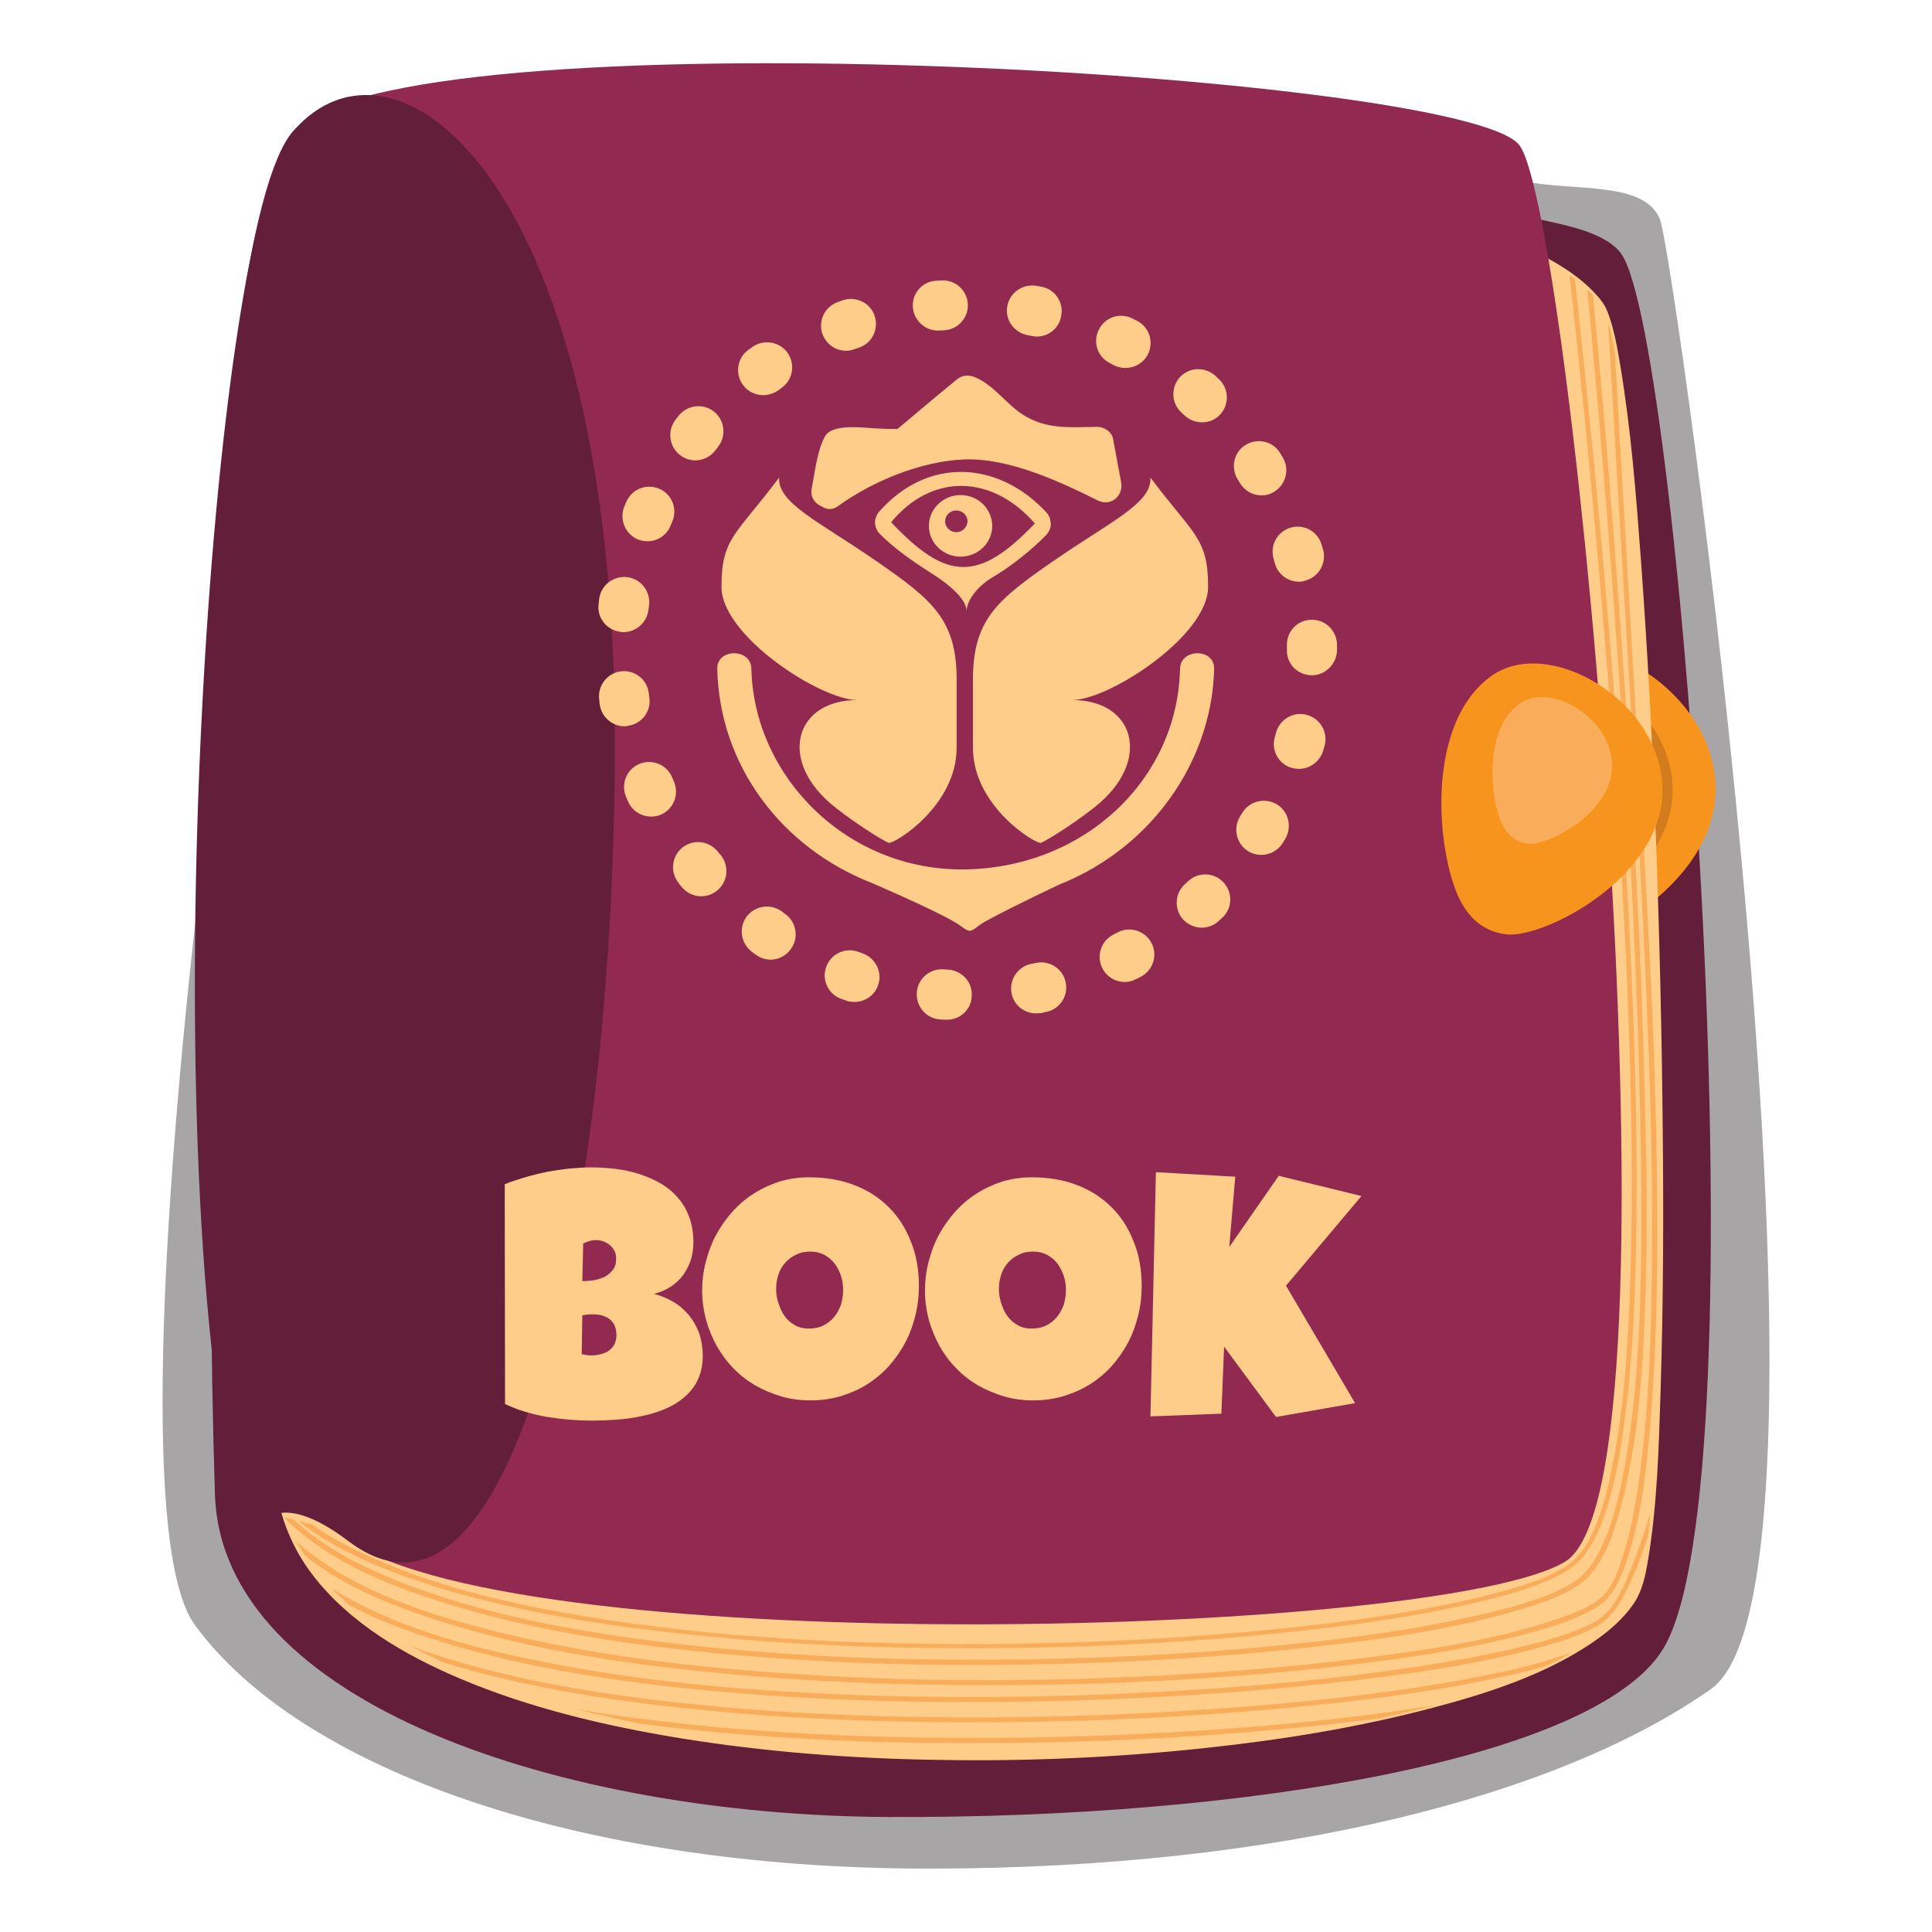 <?xml version="1.0" encoding="utf-8"?>
<!-- Generator: Adobe Illustrator 18.0.0, SVG Export Plug-In . SVG Version: 6.00 Build 0)  -->
<!DOCTYPE svg PUBLIC "-//W3C//DTD SVG 1.1//EN" "http://www.w3.org/Graphics/SVG/1.1/DTD/svg11.dtd">
<svg version="1.1" id="Layer_1" xmlns="http://www.w3.org/2000/svg" xmlns:xlink="http://www.w3.org/1999/xlink" x="0px" y="0px"
	 viewBox="0 0 640 640" enable-background="new 0 0 640 640" xml:space="preserve">
<g>
	<path opacity="0.4" fill="#231F20" d="M507.9,60.6c17,2.5,37.2,0.1,42,12.1c4.8,12,66.9,451.6,16.9,486.8
		c-50,35.2-142.2,59.5-259.1,59.5S99.1,585.8,64.5,538.2C29.9,490.6,89.4,94.8,104.4,67.8S507.9,60.6,507.9,60.6z"/>
	<g>
		<g>
			<path fill="#631E3A" d="M510.6,72.8c7.3,1.7,21.6,4.1,26.6,11.5c19.7,28.8,47.6,408.2,13.5,462.3c-22.7,35.9-137.7,55.9-257,55.3
				C187.1,601.3,73.4,564.7,71.2,495c-3.2-100.2,0.6-185.2,0.6-185.2"/>
		</g>
		<g>
			<g>
				<path fill="#F7941E" d="M505.4,219.1c-21.1,14.8-21.3,51.6-15.2,73.8c3,10.8,8.2,20.1,20.3,21.8c13.3,1.9,57.8-20.5,57.8-53.2
					S526.8,204.1,505.4,219.1z"/>
			</g>
		</g>
		<g>
			<g>
				<path fill="#D37C1E" d="M497.6,223.8c-18.9,13.3-19.1,46.3-13.6,66.2c2.7,9.7,7.4,18,18.2,19.5c11.9,1.7,51.9-18.4,51.9-47.7
					S516.8,210.4,497.6,223.8z"/>
			</g>
		</g>
		<g>
			<g>
				<path fill="#FFCD8A" d="M92.7,472.6C66.6,618,505.1,599.5,541.9,528.1c16.1-31.2,5.7-405-12-427.7S457,67.8,457,67.8"/>
			</g>
			<g>
				<g>
					<path fill="#FFCD8A" d="M91.9,472.4c-3.1,17.7,0.8,35.2,11.8,49.5c12.2,15.8,30.3,26.3,48.3,34c23.3,9.9,48.3,15.8,73.3,19.9
						c28.5,4.6,57.3,6.8,86.2,7.2c29.1,0.5,58.3-0.8,87.3-3.9c25.5-2.7,51-6.8,75.9-13.4c18.2-4.8,37-10.9,52.7-21.5
						c5.3-3.6,10.4-7.9,14-13.3c2.6-4,3.6-8.7,4.4-13.3c3.2-18.8,3.7-38.1,4.3-57.1c0.9-28.8,1-57.7,0.7-86.5
						c-0.3-32.6-1.1-65.1-2.3-97.7c-1.1-30.2-2.7-60.4-4.9-90.5c-1.6-21.7-3.3-43.5-6.9-65c-1-5.8-2-11.8-4.1-17.3
						c-1-2.6-2.4-4.4-4.3-6.4c-5.7-6.1-13.2-10.5-20.6-14.1c-15.7-7.7-33.1-12.9-50.3-16c-1.1-0.2-1.5,1.4-0.4,1.6
						c10.5,1.9,20.9,4.8,31,8.2c8.6,2.9,17.1,6.4,25,10.9c6,3.4,12.9,7.8,16.7,13.6c2.5,3.8,3.2,9,4.1,13.3
						c1.7,8.3,2.8,16.8,3.8,25.2c3,25.3,4.8,50.7,6.3,76.1c1.9,31.7,3.1,63.4,4,95.1c0.9,31.9,1.4,63.9,1.3,95.8
						c-0.1,26.1-0.4,52.2-1.9,78.2c-0.5,8.9-1.2,17.9-2.3,26.7c-0.7,5-1.3,10.6-3.3,15.2c-2.3,5.3-6.9,9.6-11.4,13.1
						c-6.4,5-13.6,8.7-21,12c-20.2,9-42,14.3-63.7,18.5c-27.1,5.2-54.7,8.2-82.3,9.7c-29.4,1.6-59,1.5-88.4-0.5
						c-27.8-2-55.5-5.7-82.6-12.4c-22.4-5.6-44.8-13.3-64.2-25.9c-15.1-9.8-28.5-23.3-33.5-41c-2.5-9-2.6-18.5-1-27.6
						C93.7,471.8,92.1,471.3,91.9,472.4L91.9,472.4z"/>
				</g>
			</g>
		</g>
		<g>
			<path fill="#912951" d="M503.4,48.2c17.7,24.4,57.1,443.5,15.1,469.1c-40.8,24.8-343.5,32.9-403.1-6.9S62.6,83.7,97,43.6
				S486,24.1,503.4,48.2z"/>
		</g>
		<g>
			<path fill="#631E3A" d="M203.7,245.7c0,145.3-31.1,308-88.3,264.8c-36.5-27.5-30.3,17-37.1-12.6C50.3,377.6,69.4,75.8,97,43.6
				C131.4,3.5,203.7,60.9,203.7,245.7z"/>
		</g>
		<g>
			<path fill="#F9AD5A" d="M541.4,516.8c-2.4,6.2-5.1,13.7-10.1,18.3c-1.9,1.7-4.4,2.9-6.7,3.9c-7.2,3.2-15,5.2-22.6,7
				c-11,2.6-22.2,4.5-33.3,6.2c-29.6,4.5-59.5,7-89.4,8.5c-34.2,1.7-68.6,2-102.8,0.5c-32.5-1.4-65.1-4.4-97.1-10.8
				c-23.9-4.8-48.8-11.3-69.7-24.3c1.9,1.9,4,3.8,6.1,5.7c11.5,6.1,24.2,10.3,36.2,13.8c29.4,8.4,60,12.5,90.3,15.1
				c34.2,2.9,68.6,3.6,103,2.9c32-0.7,64.1-2.6,95.9-6.1c23.3-2.6,46.8-5.7,69.4-11.9c6.4-1.8,13.1-3.8,18.9-7.2
				c3.8-2.3,6.2-5.8,8.3-9.7c3.4-6.2,5.8-13,8.1-19.7c0.3-2.4,0.6-5.1,0.8-7.9C545.2,506.3,543.4,511.6,541.4,516.8z"/>
			<path fill="#F9AD5A" d="M489,555.6c-25.5,4.9-51.5,7.8-77.4,9.8c-31.8,2.5-63.7,3.7-95.5,3.5c-32.4-0.2-64.8-1.7-96.9-5.5
				c-27.5-3.3-55.3-8.1-81.5-17.5c-0.5-0.2-1.1-0.4-1.6-0.6c3.4,1.9,6.9,3.6,10.6,5.3c0.6,0.2,1.2,0.4,1.8,0.6
				c27.5,8.3,56.2,12.5,84.7,15.3c32.5,3.2,65.2,4.3,97.8,4c31.3-0.2,62.7-1.7,93.9-4.6c24.5-2.3,49-5.2,73-10.5
				c4.7-1,9.3-2.1,13.9-3.4c3.2-1.5,6.2-3,9-4.6c-1.8,0.6-3.5,1.2-5.3,1.7C506.7,552,497.8,553.9,489,555.6z"/>
			<path fill="#F9AD5A" d="M316,575.7c-32.4-0.2-64.8-1.7-96.9-5.5c-9.5-1.1-18.9-2.4-28.4-4.1c6.9,1.8,14,3.4,21.3,4.9
				c7,0.9,14,1.7,21,2.4c32.5,3.2,65.2,4.3,97.8,4c31.3-0.2,62.7-1.7,93.9-4.6c10.8-1,21.7-2.2,32.5-3.6c6.4-1.4,12.6-2.9,18.5-4.4
				c-21.2,3.5-42.7,5.8-64.2,7.5C379.8,574.7,347.9,575.9,316,575.7z"/>
			<path fill="#F9AD5A" d="M238.1,554.2c33.4,3.3,67.1,4.3,100.7,4c31.7-0.3,63.5-2,95.1-5.2c23.8-2.5,47.9-5.6,71.1-11.6
				c7.2-1.9,14.4-4,21.1-7.4c2.1-1.1,4.5-2.4,6.1-4.2c3.4-3.7,5.3-8.8,6.9-13.5c5.4-16.4,6.8-34.3,8.1-51.4
				c1.8-24.8,2-49.8,1.7-74.6c-0.7-57.5-4.8-115-8.1-172.4c-2-33.9-3.9-67.8-5.9-101.7c-0.7-3.8-1.5-7-2.2-9.6c1.4,24,2.8,48,4.2,72
				c3.3,56.2,7.1,112.4,9.2,168.6c1,27.2,1.5,54.4,1,81.7c-0.4,21.7-1.4,43.6-4.7,65.1c-1.2,7.5-2.6,14.9-5,22.1
				c-1.4,4.4-3.4,9.9-6.9,13c-4.4,3.8-10.4,5.8-15.8,7.6c-20.7,6.9-42.8,10-64.4,12.7c-30.5,3.8-61.2,5.8-91.9,6.7
				c-33.7,1-67.4,0.5-101-2c-30.9-2.2-61.9-6-92-13.4c-22.3-5.5-46.1-12.9-64.2-27.5c-1-0.8-2-1.7-3-2.6c0.9,1.6,1.8,3.1,2.8,4.7
				c14.2,11.4,32.4,18,49.5,23.2C178.8,547,208.6,551.4,238.1,554.2z"/>
			<path fill="#F9AD5A" d="M151.2,532.2c28.8,8.6,58.8,12.9,88.6,15.7c33.5,3.1,67.3,4.1,100.9,3.5c31.4-0.5,62.9-2.3,94.1-5.8
				c22.9-2.6,46.2-5.7,68.4-12.3c6.5-1.9,13.2-4.1,18.9-7.7c9.3-5.9,12.8-18.5,15.4-28.6c5.6-22.3,6.9-45.9,7.6-68.8
				c0.7-22.3,0.3-44.7-0.3-67.1c-1.1-44.2-3.5-88.4-6.5-132.5c-2.4-34.9-5.1-69.9-8.2-104.7c-0.8-8.7-1.6-17.4-2.4-26.1
				c-0.6-0.6-1.2-1.2-1.9-1.9c1.4,14.2,2.6,28.5,3.9,42.8c3.2,37.7,6.1,75.4,8.4,113.1c2.8,44.1,4.9,88.4,5.5,132.6
				c0.3,24.1,0.3,48.2-1.7,72.2c-0.9,11.2-2.3,22.4-4.5,33.4c-1.6,8-3.7,16.2-7.4,23.5c-1.9,3.9-4.4,7.6-8,10.1
				c-2.3,1.6-4.9,2.8-7.5,4c-7.7,3.3-16,5.4-24.2,7.3c-25.1,5.8-50.8,8.8-76.4,11.1c-32.4,2.8-65,4-97.5,3.8
				c-33.3-0.2-66.7-2-99.7-6.2c-28.1-3.6-56.6-8.9-83.2-19.2c-13-5-26-11.5-36.3-21.1l-3-0.7c0,0.1,0.1,0.2,0.1,0.3
				C109.5,518.1,131.1,526.2,151.2,532.2z"/>
			<path fill="#F9AD5A" d="M228.9,541.5c32,3.4,64.2,4.6,96.4,4.5c30.8-0.1,61.7-1.5,92.3-4.4c24-2.3,48.1-5.3,71.6-10.8
				c7.8-1.8,15.6-3.9,23-7c4.7-2,9.2-4.3,12.4-8.3c3.8-4.8,6.1-10.8,7.9-16.6c2.6-8.3,4.1-17,5.3-25.6c3.3-23.6,4.1-47.6,4.3-71.4
				c0.3-29-0.6-58.1-2-87.1c-1.4-29.7-3.4-59.3-5.7-88.9c-2-25.6-4.3-51.2-6.8-76.8c-1.7-17-3.4-33.9-5.3-50.9
				c-0.2-1.9-0.4-3.8-0.6-5.7c-0.6-0.5-1.2-0.9-1.8-1.3c0.7,5.7,1.3,11.3,1.9,17c2.1,19.6,4.1,39.3,5.9,59
				c2.5,27.1,4.8,54.2,6.8,81.3c2.1,29.9,3.9,59.8,5,89.8c1,28.1,1.5,56.3,0.6,84.4c-0.7,21.7-1.9,43.8-6.4,65.1
				c-1.5,7.1-3.4,14.3-6.6,20.9c-2.2,4.5-5.1,8.3-9.4,10.8c-5.8,3.4-12.4,5.5-18.8,7.3c-9.5,2.7-19.2,4.7-29,6.5
				c-26.5,4.7-53.4,7.3-80.2,9.1c-31.8,2.1-63.6,2.7-95.4,1.9c-31.6-0.8-63.2-3.1-94.4-7.9c-25.9-4-52.2-9.6-76.2-20.2
				c-7.1-3.1-14.1-6.8-20.5-11.3l-4.3-1c13.5,10.6,30.5,17.1,46.6,22.1C172.3,534.2,200.7,538.6,228.9,541.5z"/>
		</g>
		<g>
			<g>
				<g>
					<path fill="#FFCD8A" d="M322.3,226.4c-0.3-20.9,7.6-27.4,26.7-40.6c19.1-13.2,32.6-19.1,32.1-27.6
						c14.3,19.1,19.1,19.9,19.1,36.2s-32.9,37.5-45,37.5c20.3,0,26.1,19.1,9.3,33.9c-5.9,5.2-18,12.9-19.7,13.4
						c-1.7,0.5-22.5-12.1-22.5-31.5S322.3,226.4,322.3,226.4z"/>
				</g>
				<g>
					<path fill="#FFCD8A" d="M316.9,226.4c0.3-20.9-7.6-27.4-26.7-40.6c-19.1-13.2-32.6-19.1-32.1-27.6
						c-14.3,19.1-19.1,19.9-19.1,36.2s32.9,37.5,45,37.5c-20.3,0-26.1,19.1-9.3,33.9c5.9,5.2,18,12.9,19.7,13.4
						c1.7,0.5,22.5-12.1,22.5-31.5S316.9,226.4,316.9,226.4z"/>
				</g>
				<g>
					<path fill="#FFCD8A" d="M348,172.8c-0.1-1.1-0.5-2.1-1.4-3.1c-16-17.2-39.3-18.3-55.2-0.4c-2,2.2-2.1,5.3,0,7.5
						c5.6,5.7,12.2,9.9,18.8,14.2c3.7,2.4,10,7.3,10,11.5c0-3.9,4.1-8.6,8.5-11.2c6.6-3.9,13.2-9.3,17.9-14.1
						C347.9,175.7,348.3,174.2,348,172.8z M295.2,173c13.6-16.5,33.6-15.7,47.6,0.4C324.2,192.9,313.6,192.5,295.2,173z"/>
				</g>
				<g>
					<path fill="#FFCD8A" d="M318.2,164c-5.8,0-10.5,4.6-10.5,10.2c0,5.6,4.7,10.2,10.5,10.2s10.5-4.6,10.5-10.2
						C328.6,168.5,324,164,318.2,164z M316.8,176.3c-2,0-3.7-1.6-3.7-3.6c0-2,1.6-3.6,3.7-3.6c2,0,3.7,1.6,3.7,3.6
						C320.4,174.7,318.8,176.3,316.8,176.3z"/>
				</g>
				<g>
					<path fill="#FFCD8A" d="M371.4,159.8c-0.9-4.8-1.8-9.7-2.7-14.5c-0.4-2.3-3-3.9-5.2-3.9c-9,0.1-17,1-24.9-4.2
						c-5.2-3.4-9.5-9.6-15.3-12.1c-2.4-1.1-4.6-0.9-6.6,0.8c-4.6,3.8-9.2,7.6-13.8,11.5c-1.9,1.6-3.7,3.1-5.6,4.7
						c-1.8,0-3.6,0-5.4-0.1c-4.2,0-16.2-2.2-18.7,2.7c-2.6,5-3.2,11.5-4.3,17c-0.6,3,1.1,5.2,3.4,6.1c1.5,1,3.4,1.3,5.4-0.2
						c11.3-8.2,27.4-14.8,41.5-15.4c14.8-0.6,31.4,7.1,44.3,13.5C367.8,168,372.2,164.4,371.4,159.8z"/>
				</g>
				<g>
					<path fill="#FFCD8A" d="M402.2,221.5c0.1-6.8-11.1-6.8-11.3,0c-0.8,36.8-31.7,65.8-71,66.5c-39.3,0.7-70.2-30.8-71-66.5
						c-0.1-6.8-11.4-6.8-11.3,0c0.7,32.3,21.5,59.4,51.2,71c8.6,3.7,25.1,11.1,29.1,14c3.3,2.4,3.3,2.5,6.5,0
						c2.2-1.7,15.8-8.4,26.3-13.4c4.1-1.6,8.1-3.6,11.9-5.8c0,0,0.1,0,0.1-0.1l0,0C386.1,273.4,401.6,248.4,402.2,221.5z"/>
				</g>
			</g>
			<g>
				<g>
					<path fill="#FFCD8A" d="M313.7,337.8c-0.2,0-0.3,0-0.5,0c-0.6,0-1.2-0.1-1.8-0.1c-4.6-0.3-8-4.3-7.7-8.9c0.3-4.6,4.3-8,8.9-7.7
						c0.5,0,1,0.1,1.5,0.1c4.6,0.3,8.1,4.2,7.8,8.7C321.8,334.4,318.1,337.8,313.7,337.8z M343.2,335.7c-3.9,0-7.3-2.7-8.1-6.6
						c-0.9-4.5,2-8.9,6.5-9.8c0.5-0.1,1-0.2,1.5-0.3c4.5-1,8.9,1.8,9.9,6.3c1,4.5-1.8,8.9-6.3,9.9c-0.6,0.1-1.2,0.2-1.7,0.4
						C344.3,335.6,343.7,335.7,343.2,335.7z M283.1,331.9c-0.9,0-1.8-0.1-2.7-0.4c-0.6-0.2-1.1-0.4-1.7-0.6c-4.3-1.5-6.6-6.3-5-10.6
						c1.5-4.3,6.3-6.6,10.6-5c0.5,0.2,1,0.3,1.4,0.5c4.3,1.5,6.7,6.2,5.2,10.5C289.8,329.7,286.6,331.9,283.1,331.9z M372.6,325.3
						c-3,0-5.9-1.6-7.4-4.5c-2.1-4.1-0.5-9.1,3.6-11.2c0.5-0.2,0.9-0.5,1.4-0.7c4-2.2,9.1-0.6,11.2,3.4c2.2,4,0.6,9.1-3.4,11.2
						c-0.5,0.3-1,0.6-1.6,0.8C375.2,325,373.9,325.3,372.6,325.3z M255.3,317.9c-1.6,0-3.3-0.5-4.7-1.5c-0.5-0.3-1-0.7-1.4-1
						c-3.7-2.7-4.6-7.8-2-11.6c2.7-3.7,7.8-4.6,11.6-2c0.4,0.3,0.8,0.6,1.2,0.9c3.8,2.6,4.7,7.8,2.1,11.5
						C260.5,316.6,257.9,317.9,255.3,317.9z M398.1,307.3c-2.2,0-4.4-0.9-6.1-2.6c-3.1-3.4-2.9-8.6,0.4-11.7c0.4-0.3,0.7-0.7,1.1-1
						c3.3-3.2,8.6-3.1,11.7,0.2c3.2,3.3,3.1,8.6-0.2,11.7c-0.4,0.4-0.9,0.8-1.3,1.2C402.1,306.6,400.1,307.3,398.1,307.3z
						 M232.3,296.9c-2.4,0-4.7-1-6.4-3c-0.4-0.5-0.8-0.9-1.1-1.4c-2.9-3.6-2.3-8.8,1.2-11.7c3.6-2.9,8.8-2.3,11.7,1.2
						c0.3,0.4,0.6,0.8,1,1.2c2.9,3.5,2.5,8.7-1,11.7C236,296.3,234.2,296.9,232.3,296.9z M417.8,283.2c-1.5,0-3-0.4-4.3-1.2
						c-3.9-2.4-5.1-7.5-2.8-11.4c0.3-0.4,0.5-0.9,0.8-1.3c2.3-3.9,7.4-5.2,11.4-2.9c3.9,2.3,5.2,7.4,2.9,11.4
						c-0.3,0.5-0.6,1-0.9,1.5C423.3,281.8,420.6,283.2,417.8,283.2z M215.7,270.5c-3.2,0-6.2-1.8-7.6-4.9c-0.2-0.5-0.5-1.1-0.7-1.6
						c-1.8-4.2,0.1-9.1,4.3-10.9c4.2-1.8,9.1,0.1,10.9,4.3c0.2,0.5,0.4,0.9,0.6,1.4c1.9,4.2,0,9.1-4.1,11
						C218,270.3,216.9,270.5,215.7,270.5z M430.3,254.7c-0.7,0-1.5-0.1-2.3-0.3c-4.4-1.2-7-5.8-5.7-10.2c0.1-0.5,0.3-1,0.4-1.5
						c1.2-4.4,5.7-7.1,10.2-5.9c4.4,1.2,7.1,5.7,5.9,10.2c-0.2,0.6-0.3,1.1-0.5,1.7C437.2,252.3,433.9,254.7,430.3,254.7z
						 M206.9,240.6c-4,0-7.6-3-8.2-7.1c-0.1-0.6-0.2-1.2-0.2-1.8c-0.6-4.5,2.6-8.7,7.1-9.3c4.6-0.6,8.7,2.6,9.3,7.1
						c0.1,0.5,0.1,1,0.2,1.5c0.7,4.5-2.4,8.8-7,9.4C207.7,240.6,207.3,240.6,206.9,240.6z M434.6,223.7c-4.6,0-8.3-3.6-8.3-8.2
						l0-0.4c0-0.4,0-0.9,0-1.4c-0.1-4.6,3.6-8.4,8.2-8.4c0,0,0.1,0,0.1,0c4.5,0,8.2,3.6,8.3,8.2c0,0.6,0,1.2,0,1.8
						C442.9,219.8,439.1,223.7,434.6,223.7z M206.5,209.4c-0.3,0-0.7,0-1-0.1c-4.6-0.6-7.8-4.7-7.2-9.2c0.1-0.6,0.1-1.2,0.2-1.8
						c0.6-4.5,4.8-7.7,9.4-7.1c4.5,0.6,7.7,4.8,7.1,9.4c-0.1,0.5-0.1,1-0.2,1.5C214.2,206.4,210.6,209.4,206.5,209.4z M430.3,192.7
						c-3.6,0-7-2.4-8-6.1c-0.1-0.5-0.3-1-0.4-1.5c-1.3-4.4,1.2-9,5.6-10.3c4.4-1.3,9,1.2,10.3,5.6c0.2,0.6,0.3,1.1,0.5,1.7
						c1.2,4.4-1.4,9-5.8,10.2C431.8,192.6,431.1,192.7,430.3,192.7z M214.5,179.3c-1.1,0-2.2-0.2-3.2-0.6c-4.2-1.8-6.2-6.6-4.5-10.9
						c0.2-0.5,0.5-1.1,0.7-1.6c1.8-4.2,6.7-6.1,10.9-4.3c4.2,1.8,6.1,6.7,4.3,10.9c-0.2,0.5-0.4,0.9-0.6,1.4
						C220.8,177.4,217.7,179.3,214.5,179.3z M417.9,164.1c-2.8,0-5.5-1.4-7.1-4c-0.3-0.4-0.5-0.9-0.8-1.3c-2.4-3.9-1.3-9,2.6-11.4
						c3.9-2.4,9-1.3,11.4,2.6c0.3,0.5,0.6,1,0.9,1.5c2.4,3.9,1.1,9-2.8,11.4C420.9,163.7,419.4,164.1,417.9,164.1z M230.3,152.5
						c-1.8,0-3.6-0.6-5.1-1.8c-3.6-2.8-4.2-8.1-1.4-11.7c0.4-0.5,0.7-0.9,1.1-1.4c2.9-3.5,8.1-4.1,11.7-1.2
						c3.5,2.9,4.1,8.1,1.2,11.7c-0.3,0.4-0.6,0.8-0.9,1.2C235.2,151.4,232.8,152.5,230.3,152.5z M398.2,139.9c-2,0-4.1-0.7-5.7-2.2
						c-0.4-0.3-0.7-0.7-1.1-1c-3.4-3.1-3.6-8.3-0.6-11.7c3.1-3.4,8.3-3.6,11.7-0.6c0.4,0.4,0.9,0.8,1.3,1.2
						c3.3,3.1,3.5,8.4,0.4,11.7C402.7,139,400.5,139.9,398.2,139.9z M252.8,130.9c-2.6,0-5.1-1.2-6.7-3.4c-2.7-3.7-1.9-8.9,1.8-11.6
						c0.5-0.3,1-0.7,1.4-1c3.7-2.6,8.9-1.8,11.6,2c2.6,3.7,1.8,8.9-2,11.6c-0.4,0.3-0.8,0.6-1.2,0.9
						C256.2,130.4,254.5,130.9,252.8,130.9z M372.8,121.9c-1.3,0-2.6-0.3-3.8-0.9c-0.4-0.2-0.9-0.5-1.3-0.7c-4.1-2-5.8-7-3.7-11.1
						c2-4.1,7-5.8,11.1-3.7c0.5,0.3,1.1,0.5,1.6,0.8c4.1,2.1,5.6,7.1,3.5,11.2C378.7,120.3,375.8,121.9,372.8,121.9z M280.3,116.2
						c-3.4,0-6.5-2.1-7.8-5.4c-1.6-4.3,0.6-9.1,4.9-10.7c0.6-0.2,1.1-0.4,1.7-0.6c4.3-1.5,9.1,0.7,10.6,5c1.5,4.3-0.7,9.1-5,10.6
						c-0.5,0.2-1,0.3-1.4,0.5C282.2,116,281.3,116.2,280.3,116.2z M343.5,111.5c-0.6,0-1.1-0.1-1.7-0.2c-0.5-0.1-1-0.2-1.5-0.3
						c-4.5-0.9-7.5-5.2-6.6-9.7c0.9-4.5,5.2-7.4,9.7-6.6c0.6,0.1,1.2,0.2,1.7,0.3c4.5,0.9,7.4,5.3,6.4,9.8
						C350.8,108.8,347.3,111.5,343.5,111.5z M310.7,109.5c-4.3,0-7.9-3.3-8.3-7.6c-0.4-4.6,3-8.6,7.6-8.9c0.6,0,1.2-0.1,1.8-0.1
						c4.6-0.3,8.5,3.2,8.8,7.7c0.3,4.6-3.2,8.5-7.7,8.8c-0.5,0-1,0.1-1.5,0.1C311.2,109.4,310.9,109.5,310.7,109.5z"/>
				</g>
			</g>
		</g>
		<g>
			<path fill="#FFCD8A" d="M232.8,449.1c0,3.1-0.6,5.8-1.7,8.1c-1.1,2.3-2.7,4.2-4.6,5.8c-1.9,1.6-4.1,2.9-6.6,3.9
				c-2.5,1-5.1,1.8-7.8,2.3c-2.7,0.6-5.4,0.9-8.2,1.1c-2.7,0.2-5.3,0.3-7.7,0.3c-2.3,0-4.8-0.1-7.3-0.3c-2.5-0.2-5-0.5-7.5-0.9
				c-2.5-0.4-4.9-1-7.3-1.7c-2.4-0.7-4.7-1.6-6.8-2.6l-0.1-72.8c2.1-0.9,4.4-1.6,6.7-2.3c2.4-0.7,4.8-1.3,7.3-1.8
				c2.5-0.5,4.9-0.8,7.4-1.1c2.4-0.2,4.8-0.4,7.1-0.4c2.7,0,5.4,0.2,8.1,0.5c2.7,0.3,5.4,0.9,7.9,1.7c2.5,0.8,4.9,1.8,7.1,3.1
				c2.2,1.3,4.1,2.8,5.7,4.7c1.6,1.8,2.9,4,3.8,6.4c0.9,2.4,1.4,5.3,1.4,8.5c0,2.1-0.3,4.1-0.9,5.9c-0.6,1.8-1.5,3.5-2.6,5
				c-1.1,1.5-2.5,2.7-4.1,3.8c-1.6,1-3.4,1.8-5.5,2.3c2.4,0.6,4.7,1.6,6.7,2.8c2,1.2,3.7,2.8,5.1,4.5c1.4,1.8,2.5,3.8,3.3,6
				C232.4,444.2,232.8,446.6,232.8,449.1z M196.1,435.4c-1.1,0-2.1,0.1-3.2,0.3l-0.2,12.9c0.6,0.1,1.1,0.2,1.7,0.3
				c0.5,0.1,1.1,0.1,1.6,0.1c0.8,0,1.7-0.1,2.6-0.3c0.9-0.2,1.8-0.5,2.7-1c0.8-0.5,1.5-1.2,2.1-2.1c0.5-0.9,0.8-2,0.8-3.4
				c0-1.4-0.3-2.6-0.8-3.5c-0.5-0.9-1.2-1.6-2-2.1s-1.7-0.8-2.6-1C197.8,435.4,196.9,435.4,196.1,435.4z M204.1,416.9
				c0-1.1-0.2-2-0.7-2.8c-0.5-0.8-1-1.4-1.7-1.9c-0.7-0.5-1.4-0.8-2.1-1.1c-0.8-0.2-1.5-0.3-2.1-0.3c-0.8,0-1.5,0.1-2.2,0.3
				c-0.7,0.2-1.4,0.5-2.1,0.8l-0.3,12.5c0.9,0,1.9-0.1,3.2-0.2c1.3-0.2,2.5-0.5,3.7-1c1.2-0.5,2.2-1.3,3-2.3
				C203.7,420,204.1,418.7,204.1,416.9z"/>
			<path fill="#FFCD8A" d="M304.4,426c0,3.4-0.4,6.7-1.2,9.9c-0.8,3.2-1.9,6.2-3.4,9c-1.5,2.8-3.3,5.3-5.4,7.7
				c-2.1,2.3-4.5,4.3-7.2,6c-2.7,1.7-5.5,2.9-8.7,3.9c-3.1,0.9-6.4,1.4-9.9,1.4c-3.4,0-6.6-0.4-9.7-1.3c-3.1-0.9-5.9-2.1-8.6-3.6
				c-2.7-1.6-5.1-3.4-7.3-5.7c-2.2-2.2-4-4.7-5.5-7.3c-1.5-2.7-2.7-5.6-3.6-8.7c-0.8-3.1-1.3-6.3-1.3-9.7c0-3.3,0.4-6.5,1.2-9.6
				c0.8-3.1,1.9-6.1,3.4-8.9c1.5-2.8,3.3-5.3,5.4-7.7c2.1-2.3,4.5-4.4,7.1-6c2.6-1.7,5.5-3,8.5-4c3.1-0.9,6.3-1.4,9.7-1.4
				c5.5,0,10.4,0.8,14.9,2.5c4.5,1.7,8.3,4.1,11.5,7.3c3.2,3.1,5.7,7,7.4,11.4C303.5,415.5,304.4,420.5,304.4,426z M279.3,427.4
				c0-1.6-0.2-3.2-0.7-4.7c-0.5-1.5-1.2-2.9-2.1-4.1c-0.9-1.2-2-2.1-3.4-2.9c-1.3-0.7-2.9-1.1-4.6-1.1c-1.8,0-3.4,0.3-4.7,1
				c-1.4,0.6-2.6,1.5-3.6,2.6c-1,1.1-1.8,2.4-2.3,3.9c-0.5,1.5-0.8,3.1-0.8,4.7c0,1.6,0.2,3.2,0.7,4.7s1.1,3,2,4.3
				c0.9,1.3,2,2.3,3.4,3.1c1.3,0.8,2.9,1.2,4.7,1.2c1.8,0,3.4-0.3,4.8-1c1.4-0.7,2.6-1.6,3.6-2.8c1-1.2,1.7-2.6,2.3-4.1
				C279,430.7,279.3,429.1,279.3,427.4z"/>
			<path fill="#FFCD8A" d="M378.2,426c0,3.4-0.4,6.7-1.2,9.9c-0.8,3.2-1.9,6.2-3.4,9c-1.5,2.8-3.3,5.3-5.4,7.7
				c-2.1,2.3-4.5,4.3-7.2,6c-2.7,1.7-5.5,2.9-8.7,3.9c-3.1,0.9-6.4,1.4-9.9,1.4c-3.4,0-6.6-0.4-9.7-1.3c-3.1-0.9-5.9-2.1-8.6-3.6
				c-2.7-1.6-5.1-3.4-7.3-5.7c-2.2-2.2-4-4.7-5.5-7.3c-1.5-2.7-2.7-5.6-3.6-8.7c-0.8-3.1-1.3-6.3-1.3-9.7c0-3.3,0.4-6.5,1.2-9.6
				c0.8-3.1,1.9-6.1,3.4-8.9c1.5-2.8,3.3-5.3,5.4-7.7c2.1-2.3,4.5-4.4,7.1-6c2.6-1.7,5.5-3,8.5-4c3.1-0.9,6.3-1.4,9.7-1.4
				c5.5,0,10.4,0.8,14.9,2.5c4.5,1.7,8.3,4.1,11.5,7.3c3.2,3.1,5.7,7,7.4,11.4C377.3,415.5,378.2,420.5,378.2,426z M353.1,427.4
				c0-1.6-0.2-3.2-0.7-4.7c-0.5-1.5-1.2-2.9-2.1-4.1c-0.9-1.2-2-2.1-3.4-2.9c-1.3-0.7-2.9-1.1-4.6-1.1c-1.8,0-3.4,0.3-4.7,1
				c-1.4,0.6-2.6,1.5-3.6,2.6c-1,1.1-1.8,2.4-2.3,3.9c-0.5,1.5-0.8,3.1-0.8,4.7c0,1.6,0.2,3.2,0.7,4.7c0.5,1.6,1.1,3,2,4.3
				c0.9,1.3,2,2.3,3.4,3.1c1.3,0.8,2.9,1.2,4.7,1.2c1.8,0,3.4-0.3,4.8-1c1.4-0.7,2.6-1.6,3.6-2.8c1-1.2,1.7-2.6,2.3-4.1
				C352.8,430.7,353.1,429.1,353.1,427.4z"/>
			<path fill="#FFCD8A" d="M451,396.2l-25,29.7l22.9,38.9l-26.2,4.6l-17.2-23.3l-0.9,22.2l-23.5,0.9l1.8-80.9l26.3,1.5l-2,23.3
				l16.4-23.6L451,396.2z"/>
		</g>
		<g>
			<g>
				<path fill="#F7941E" d="M494.2,223.8c-18.9,13.3-19.1,46.3-13.6,66.2c2.7,9.7,7.4,18,18.2,19.5c11.9,1.7,51.9-18.4,51.9-47.7
					S513.4,210.4,494.2,223.8z"/>
			</g>
		</g>
		<g>
			<g>
				<path fill="#F9AD5A" d="M503.4,233.1c-10.2,7.2-10.3,25-7.3,35.8c1.5,5.2,4,9.7,9.8,10.6c6.4,0.9,28.1-9.9,28.1-25.8
					S513.7,225.8,503.4,233.1z"/>
			</g>
		</g>
	</g>
</g>
</svg>
